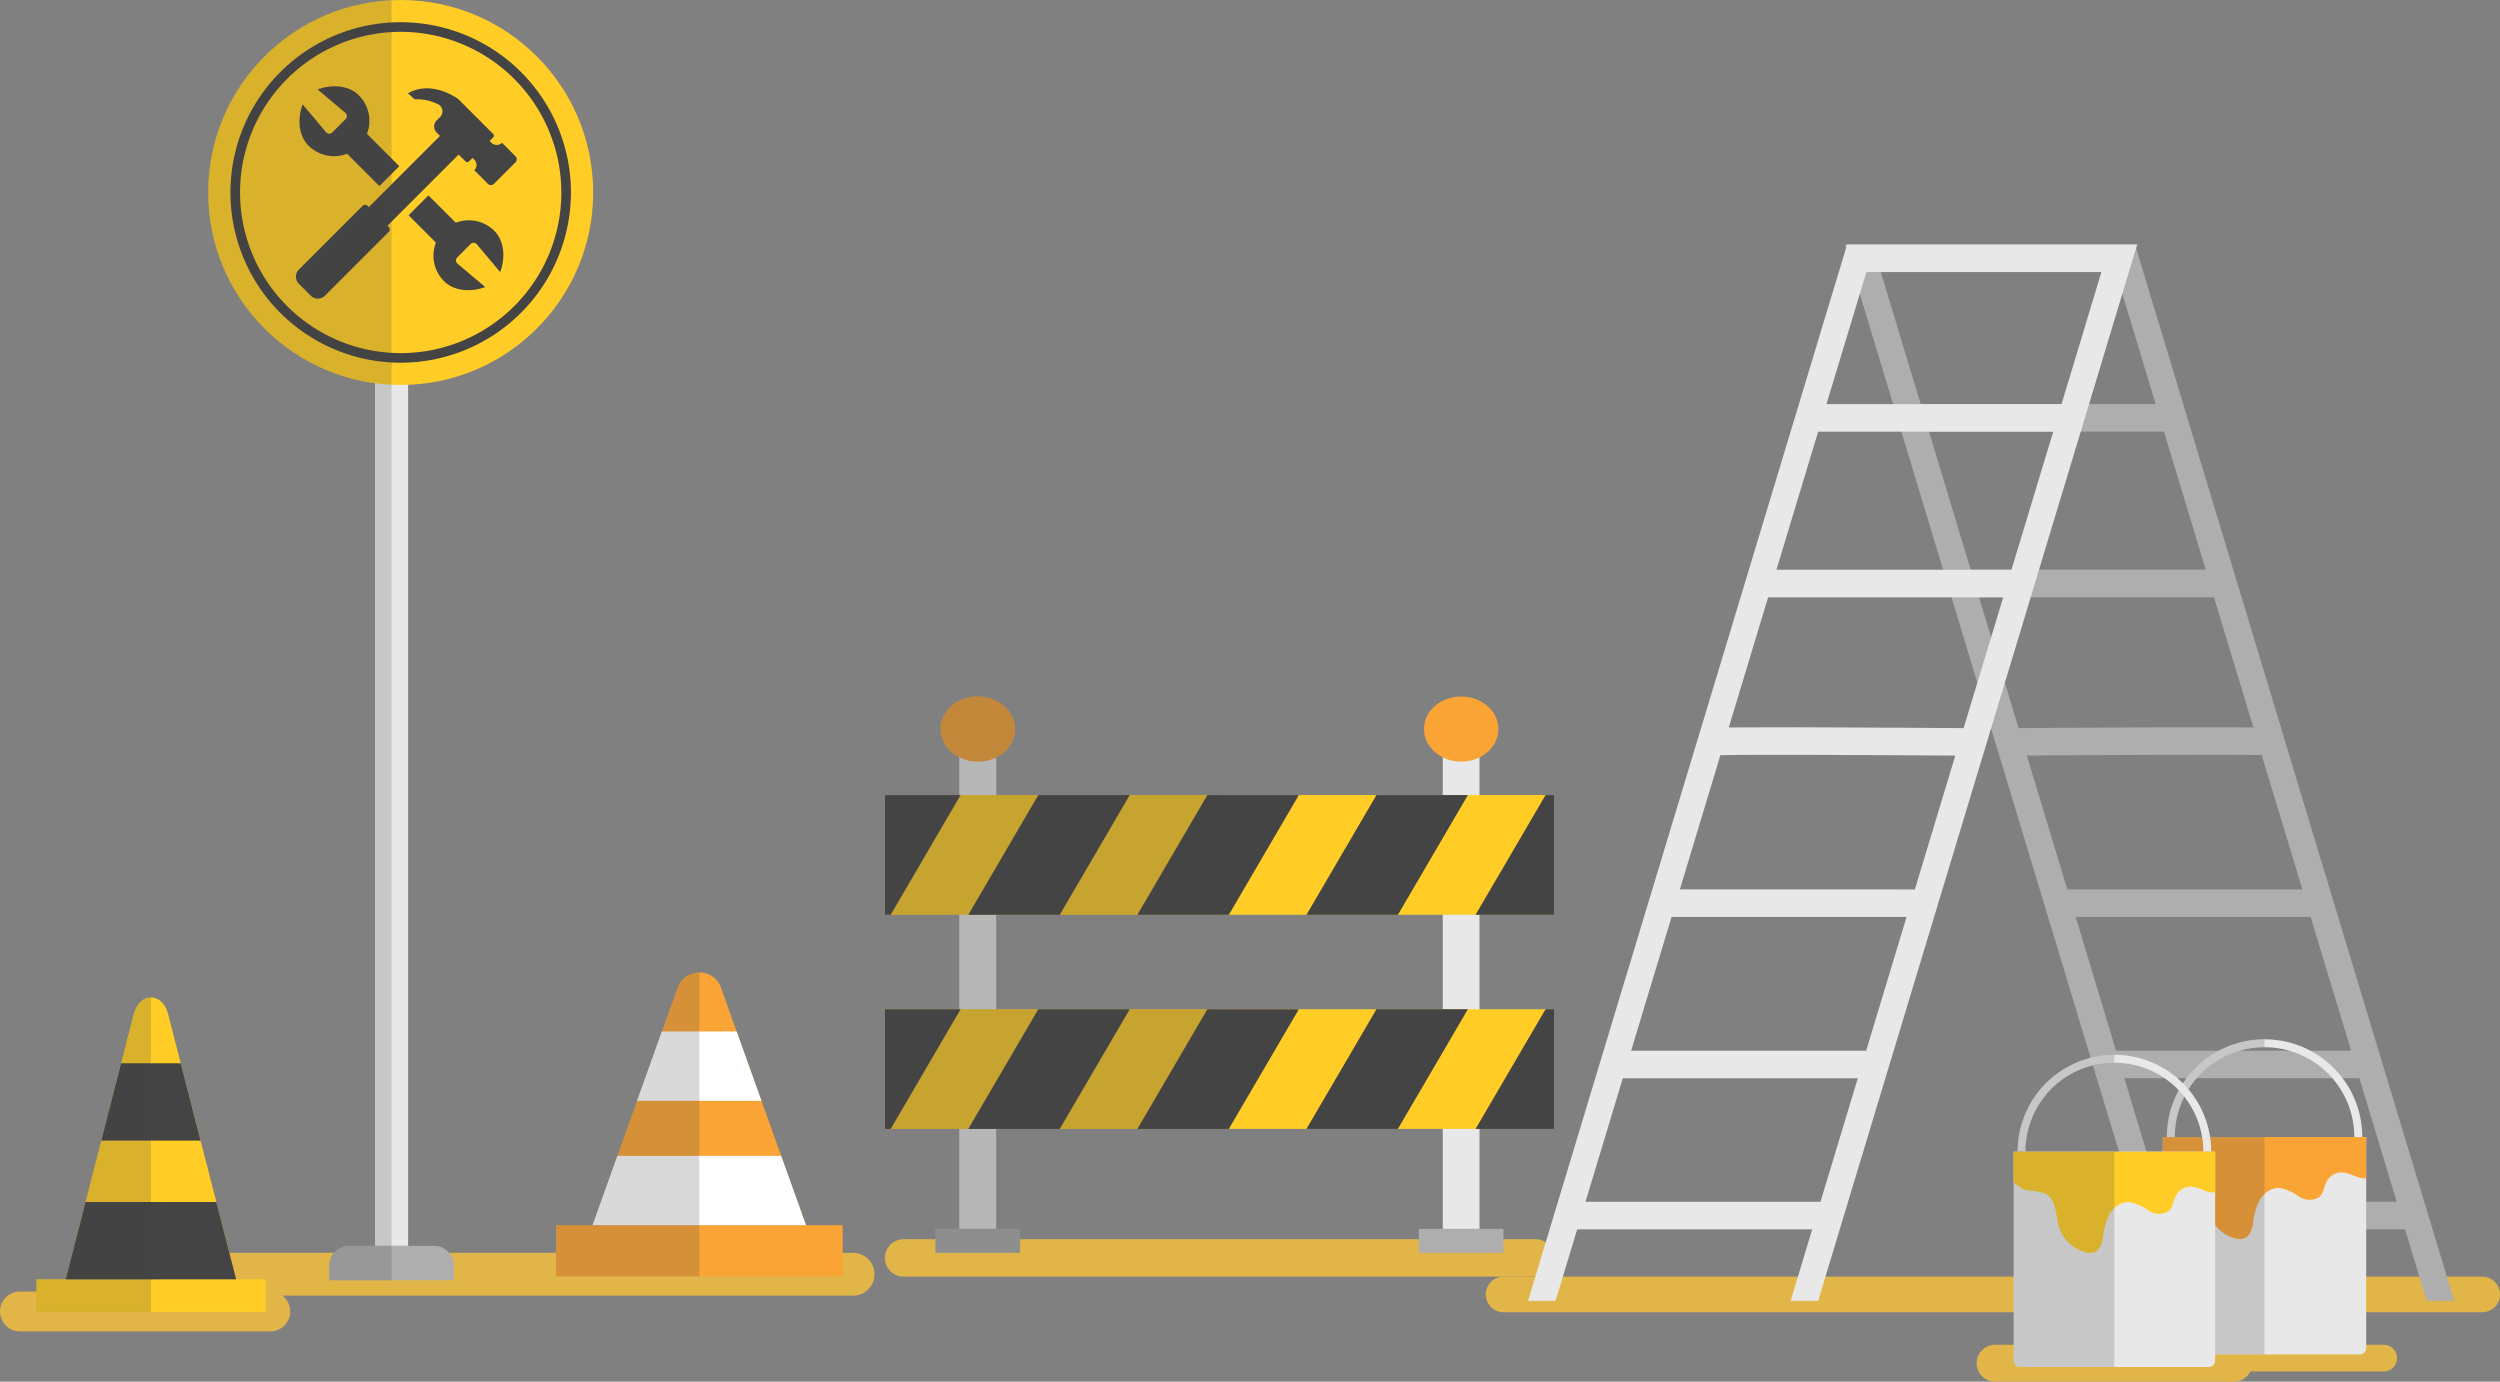 <svg xmlns="http://www.w3.org/2000/svg" width="329.118" height="181.889" viewBox="0 0 329.118 181.889"><rect x="0" y="0" width="329.118" height="181.889" fill="#808080" stroke="none"/><path d="M416.966,385.713H333.792a2.464,2.464,0,0,0,0,4.928h83.174a2.464,2.464,0,0,0,0-4.928Z" transform="translate(-214.838 -222.577)" fill="#e2b548"/><g transform="translate(116.49 91.69)"><g transform="translate(0)"><g transform="translate(9.816 6.875)"><rect width="4.832" height="63.215" transform="translate(0 0)" fill="#e8e8e8"/><rect width="4.834" height="63.218" transform="translate(63.631)" fill="#e8e8e8"/></g><g transform="translate(0 12.976)"><rect width="88.102" height="15.763" fill="#ffcd26"/><path d="M341.3,327.243l-.153.261-9.051,15.5h-.765V327.243Z" transform="translate(-331.328 -327.243)" fill="#444"/><path d="M363.566,327.243l-9.213,15.763H342.314l3.662-6.262,5.551-9.5Z" transform="translate(-331.328 -327.243)" fill="#444"/><path d="M385.825,327.243l-9.213,15.763H364.573l9.213-15.763Z" transform="translate(-331.328 -327.243)" fill="#444"/><path d="M408.083,327.246l-9.216,15.76H386.831l9.216-15.76Z" transform="translate(-331.328 -327.243)" fill="#444"/><path d="M419.43,327.246v15.76h-10.34l9.216-15.76Z" transform="translate(-331.328 -327.243)" fill="#444"/></g><g transform="translate(0 41.169)"><rect width="88.102" height="15.754" transform="translate(0 0.004)" fill="#ffcd26"/><path d="M341.3,355.44l-.153.261-9.051,15.493h-.765V355.44Z" transform="translate(-331.328 -355.436)" fill="#444"/><path d="M363.566,355.44l-9.213,15.754H342.314l3.662-6.262,5.551-9.492Z" transform="translate(-331.328 -355.436)" fill="#444"/><path d="M385.825,355.44l-9.213,15.754H364.573l9.213-15.754Z" transform="translate(-331.328 -355.436)" fill="#444"/><path d="M408.083,355.436l-9.216,15.76H386.831l9.216-15.76Z" transform="translate(-331.328 -355.436)" fill="#444"/><path d="M419.43,355.436V371.2h-10.34l9.216-15.76Z" transform="translate(-331.328 -355.436)" fill="#444"/></g><rect width="11.135" height="3.144" transform="translate(70.297 70.094)" fill="#aeaeae"/><rect width="11.139" height="3.149" transform="translate(6.667 70.091)" fill="#aeaeae"/><path d="M348.468,318.551a4.242,4.242,0,0,1-2.492,3.743,5.431,5.431,0,0,1-2.411.549,5.356,5.356,0,0,1-2.421-.558,4.231,4.231,0,0,1-2.483-3.734c0-2.366,2.195-4.282,4.9-4.282S348.468,316.185,348.468,318.551Z" transform="translate(-331.328 -314.267)" fill="#faa436"/><path d="M412.1,318.555c0,2.368-2.2,4.287-4.9,4.287s-4.9-1.919-4.9-4.287,2.2-4.288,4.9-4.288S412.1,316.187,412.1,318.555Z" transform="translate(-331.328 -314.267)" fill="#faa436"/></g><path d="M345.976,343.006V355.44H375.2v15.754H345.976v13.164h3.158v3.149H337.995v-3.149h3.149V371.194h-9.816V355.44h9.816V343.006h-9.816V327.243h9.816v-4.958a4.231,4.231,0,0,1-2.483-3.734c0-2.366,2.195-4.282,4.9-4.282s4.9,1.916,4.9,4.282a4.242,4.242,0,0,1-2.492,3.743v4.949H375.2v15.763Z" transform="translate(-331.328 -314.267)" fill="#444" opacity="0.3" style="mix-blend-mode:multiply;isolation:isolate"/></g><path d="M541.61,390.641H412.783a2.346,2.346,0,0,0,0,4.692H541.61a2.346,2.346,0,0,0,0-4.692Z" transform="translate(-214.838 -222.577)" fill="#e2b548"/><g transform="translate(201.161 32.187)"><path d="M515.521,319.7v-.011l-19.468-64.44-.149-.49H457.71l.149.49,1.817,6.012,4.379,14.509,1.094,3.625,5.494,18.178,1.106,3.636,3.4,11.253,1.807,6,22.774,75.358h3.623l-2.837-9.413h30.935l2.848,9.413h3.624Zm-53.082-61.317h30.936l.86,2.866,4.389,14.521H467.689Zm6.345,21.012h30.935l5.494,18.178H474.278Zm9.989,33.056-1.806-5.989-1.6-5.253h30.936l5.186,17.13c-.818-.011-1.817-.011-3.039-.011-3.252-.022-7.578-.011-11.892.011-6.653.023-13.284.067-15.983.089Zm2.891,9.591c11.509-.078,26.78-.145,30.924-.056l5.346,17.677H486.988Zm6.429,21.245h30.935l5.325,17.61H493.407Zm11.318,37.495-4.91-16.26h30.946l4.91,16.26Z" transform="translate(-415.999 -254.764)" fill="#aeaeae"/><path d="M458.008,254.764l-.149.49L438.4,319.683c-.011.011-.011.011-.011.022L416,393.825h3.624l2.848-9.413h30.935l-2.837,9.413h3.624l22.763-75.358,1.817-6.011,3.4-11.242,1.094-3.636,5.495-18.178,1.094-3.625,4.378-14.521,1.818-6,.148-.49ZM454.5,380.787H423.565l4.91-16.26h30.936Zm6.015-19.885H429.57l5.324-17.61h30.935Zm6.408-21.234H435.989l5.334-17.677c4.155-.089,19.427-.022,30.925.056Zm10.043-33.2-1.818,6-1.806,5.966c-2.7-.022-9.331-.066-15.983-.089-4.326-.022-8.651-.033-11.892-.011-1.222,0-2.221,0-3.039.011l5.175-17.13H478.55Zm2.677-8.889H448.7l5.495-18.178h30.946Zm6.589-21.8H455.287l4.389-14.509.872-2.878h30.935Z" transform="translate(-415.999 -254.764)" fill="#e8e8e8"/></g><path d="M528.6,399.606h-51.11a2.43,2.43,0,0,0,0,4.86h31.448a2.421,2.421,0,0,0,2.161-1.341h17.5a1.76,1.76,0,1,0,0-3.519Z" transform="translate(-214.838 -222.577)" fill="#e2b548"/><g transform="translate(284.736 136.828)"><g transform="translate(0 12.867)"><path d="M526.341,372.272V400.04a.848.848,0,0,1-.845.844H500.408a.845.845,0,0,1-.834-.844V372.272Z" transform="translate(-499.574 -372.272)" fill="#e8e8e8"/></g><g transform="translate(0.521)"><path d="M525.819,372.262h-1.042a11.819,11.819,0,0,0-23.639,0H500.1a12.862,12.862,0,0,1,25.724,0Z" transform="translate(-500.095 -359.405)" fill="#e8e8e8"/></g><g transform="translate(0 12.867)"><path d="M526.341,372.272v5.391c-.824.219-1.9-.553-2.878-.72a2.274,2.274,0,0,0-2.221.981c-.459.74-.459,1.751-1.147,2.294a2.5,2.5,0,0,1-2.649-.146,6.12,6.12,0,0,0-2.544-1.1,2.636,2.636,0,0,0-1.95.8,3.344,3.344,0,0,0-.657.823,8.863,8.863,0,0,0-.855,3.024c-.135.782-.375,1.679-1.126,1.982a2.079,2.079,0,0,1-1.376-.032,5.061,5.061,0,0,1-3.337-3.3c-.48-1.6-.323-3.712-1.867-4.463a9.358,9.358,0,0,0-2.231-.386,3.234,3.234,0,0,1-1.929-1.157v-3.994Z" transform="translate(-499.574 -372.272)" fill="#faa436"/></g><path d="M512.952,359.4v1.043a11.824,11.824,0,0,0-11.814,11.814H500.1A12.87,12.87,0,0,1,512.952,359.4Z" transform="translate(-499.574 -359.405)" fill="#444" opacity="0.2" style="mix-blend-mode:multiply;isolation:isolate"/><path d="M499.574,372.272h13.378v28.612H500.408a.845.845,0,0,1-.834-.844Z" transform="translate(-499.574 -359.405)" fill="#444" opacity="0.2" style="mix-blend-mode:multiply;isolation:isolate"/></g><g transform="translate(265.096 138.873)"><g transform="translate(0 12.739)"><path d="M506.455,374.189v27.523a.831.831,0,0,1-.837.826H480.76a.829.829,0,0,1-.826-.826V374.189Z" transform="translate(-479.934 -374.189)" fill="#e8e8e8"/></g><g transform="translate(0.516)"><path d="M505.938,374.189H504.9a11.71,11.71,0,0,0-23.421,0H480.45a12.744,12.744,0,0,1,25.488,0Z" transform="translate(-480.45 -361.45)" fill="#e8e8e8"/></g><g transform="translate(0 12.739)"><path d="M506.455,374.189v5.341c-.816.217-1.88-.547-2.852-.713a2.252,2.252,0,0,0-2.2.971c-.455.734-.455,1.736-1.137,2.273a2.473,2.473,0,0,1-2.624-.144,6.054,6.054,0,0,0-2.521-1.085,2.611,2.611,0,0,0-1.932.8,3.358,3.358,0,0,0-.651.817,8.789,8.789,0,0,0-.847,3c-.134.775-.372,1.663-1.116,1.963a2.066,2.066,0,0,1-1.363-.031,5.013,5.013,0,0,1-3.306-3.275c-.476-1.581-.321-3.678-1.85-4.422a9.243,9.243,0,0,0-2.211-.383,3.2,3.2,0,0,1-1.911-1.146v-3.957Z" transform="translate(-479.934 -374.189)" fill="#ffcd26"/></g><path d="M481.484,374.189h11.7v28.349H480.76a.829.829,0,0,1-.826-.826V374.189h.516a12.752,12.752,0,0,1,12.739-12.739v1.033A11.715,11.715,0,0,0,481.484,374.189Z" transform="translate(-479.934 -361.45)" fill="#444" opacity="0.2" style="mix-blend-mode:multiply;isolation:isolate"/></g><path d="M327.144,387.507H238.213a2.818,2.818,0,1,0,0,5.636h88.931a2.818,2.818,0,0,0,0-5.636Z" transform="translate(-214.838 -222.577)" fill="#e2b548"/><g transform="translate(27.41)"><g transform="translate(0.002)"><rect width="4.358" height="117.535" transform="translate(21.957 46.481)" fill="#e8e8e8"/><circle cx="25.339" cy="25.339" r="25.339" fill="#ffcd26"/><g transform="translate(0.461 0.461)"><circle cx="21.78" cy="21.78" r="21.78" transform="translate(0 43.04) rotate(-81.13)" fill="#ffcd26"/><path d="M267.589,270.329A22.413,22.413,0,1,1,290,247.917,22.437,22.437,0,0,1,267.589,270.329Zm0-43.561a21.148,21.148,0,1,0,21.148,21.149A21.173,21.173,0,0,0,267.589,226.768Z" transform="translate(-242.711 -223.039)" fill="#444"/></g><g transform="translate(11.551 11.361)"><g transform="translate(0 0.271)"><path d="M282.712,243.164l-1.793-1.793h0a.976.976,0,0,1-1.38,0l-.24-.24.454-.454a.334.334,0,0,0,0-.472l-4.6-4.6s-3.463-2.581-6.609-.737l.89.783a6.427,6.427,0,0,1,3.052.636,1.052,1.052,0,0,1,.291,1.693l-.456.457a1.122,1.122,0,0,0,0,1.588l.442.443-9.366,9.366-.164-.163a.463.463,0,0,0-.655,0l-8.4,8.4a1.314,1.314,0,0,0,0,1.858l1.578,1.579a1.314,1.314,0,0,0,1.858,0l8.4-8.4a.462.462,0,0,0,0-.654l-.164-.164,9.367-9.367.9.9a.333.333,0,0,0,.472,0l.454-.454.24.24a.976.976,0,0,1,0,1.38l1.793,1.794a.554.554,0,0,0,.783,0l2.843-2.844A.552.552,0,0,0,282.712,243.164Z" transform="translate(-253.8 -234.209)" fill="#444"/></g><g transform="translate(0.462)"><path d="M267.4,244.456l-2.615,2.615-4.258-4.253a4.743,4.743,0,0,1-5.083-1.079c-1.388-1.388-1.421-3.726-.759-5.415l3.078,3.656a.551.551,0,0,0,.806.042l1.782-1.782a.551.551,0,0,0-.042-.805l-3.657-3.078c1.69-.662,4.027-.63,5.416.759a4.741,4.741,0,0,1,1.078,5.082Z" transform="translate(-254.262 -233.938)" fill="#444"/></g><g transform="translate(14.823 14.36)"><path d="M275.019,256.477a.551.551,0,0,0,.042.805l3.657,3.078c-1.69.662-4.032.63-5.416-.759a4.74,4.74,0,0,1-1.078-5.087l-3.6-3.6,2.615-2.615,3.6,3.6a4.742,4.742,0,0,1,5.087,1.079c1.388,1.384,1.421,3.726.759,5.415l-3.078-3.657a.552.552,0,0,0-.806-.041Z" transform="translate(-268.623 -248.298)" fill="#444"/></g></g><path d="M272.007,386.593H260.764a2.586,2.586,0,0,0-2.586,2.587v1.939h16.415V389.18A2.586,2.586,0,0,0,272.007,386.593Z" transform="translate(-242.25 -222.577)" fill="#aeaeae"/></g><path d="M266.389,222.6V391.119h-8.216v-1.944a2.589,2.589,0,0,1,2.6-2.585h3.438V273.03a25.341,25.341,0,0,1,2.183-50.426Z" transform="translate(-242.248 -222.577)" fill="#444" opacity="0.2" style="mix-blend-mode:multiply;isolation:isolate"/></g><path d="M250.42,392.6H217.464a2.625,2.625,0,1,0,0,5.25H250.42a2.625,2.625,0,0,0,0-5.25Z" transform="translate(-214.838 -222.577)" fill="#e2b548"/><g transform="translate(4.786 131.31)"><g transform="translate(0.002)"><path d="M243.319,380.813l-2.076-8.079-2.612-10.182-1.671-6.517c-.73-2.863-3.772-2.863-4.51,0l-1.671,6.517-2.612,10.182-2.068,8.079-2.612,10.182h22.444Z" transform="translate(-219.626 -353.888)" fill="#ffcd26"/><rect width="30.163" height="4.304" transform="translate(0 37.104)" fill="#ffcd26"/><path d="M245.931,391H223.487l2.612-10.183h17.22Z" transform="translate(-219.626 -353.888)" fill="#444"/><path d="M241.243,372.734H228.167l2.612-10.183h7.852Z" transform="translate(-219.626 -353.888)" fill="#444"/></g><path d="M234.706,353.888V395.3H219.624v-4.307h3.866l2.6-10.174,2.073-8.082,2.613-10.185,1.673-6.519A2.487,2.487,0,0,1,234.706,353.888Z" transform="translate(-219.624 -353.888)" fill="#444" opacity="0.2" style="mix-blend-mode:multiply;isolation:isolate"/></g><g transform="translate(73.191 128.012)"><path d="M320.946,383.872h-28.09l3.27-9.126,2.587-7.251,3.269-9.135,2.1-5.847a3.033,3.033,0,0,1,5.645,0l2.087,5.847,3.27,9.135,2.6,7.251Z" transform="translate(-288.029 -350.59)" fill="#faa436"/><rect width="37.744" height="6.751" transform="translate(0 33.282)" fill="#faa436"/><path d="M320.946,383.872H292.856l3.27-9.126h21.55Z" transform="translate(-288.029 -350.59)" fill="#fff"/><path d="M315.08,367.5H298.713l3.27-9.136h9.828Z" transform="translate(-288.029 -350.59)" fill="#fff"/><path d="M306.9,350.59v40.033H288.029v-6.751h4.827l3.27-9.126,2.587-7.251,3.269-9.135,2.1-5.847A2.911,2.911,0,0,1,306.9,350.59Z" transform="translate(-288.029 -350.59)" fill="#444" opacity="0.2" style="mix-blend-mode:multiply;isolation:isolate"/></g></svg>